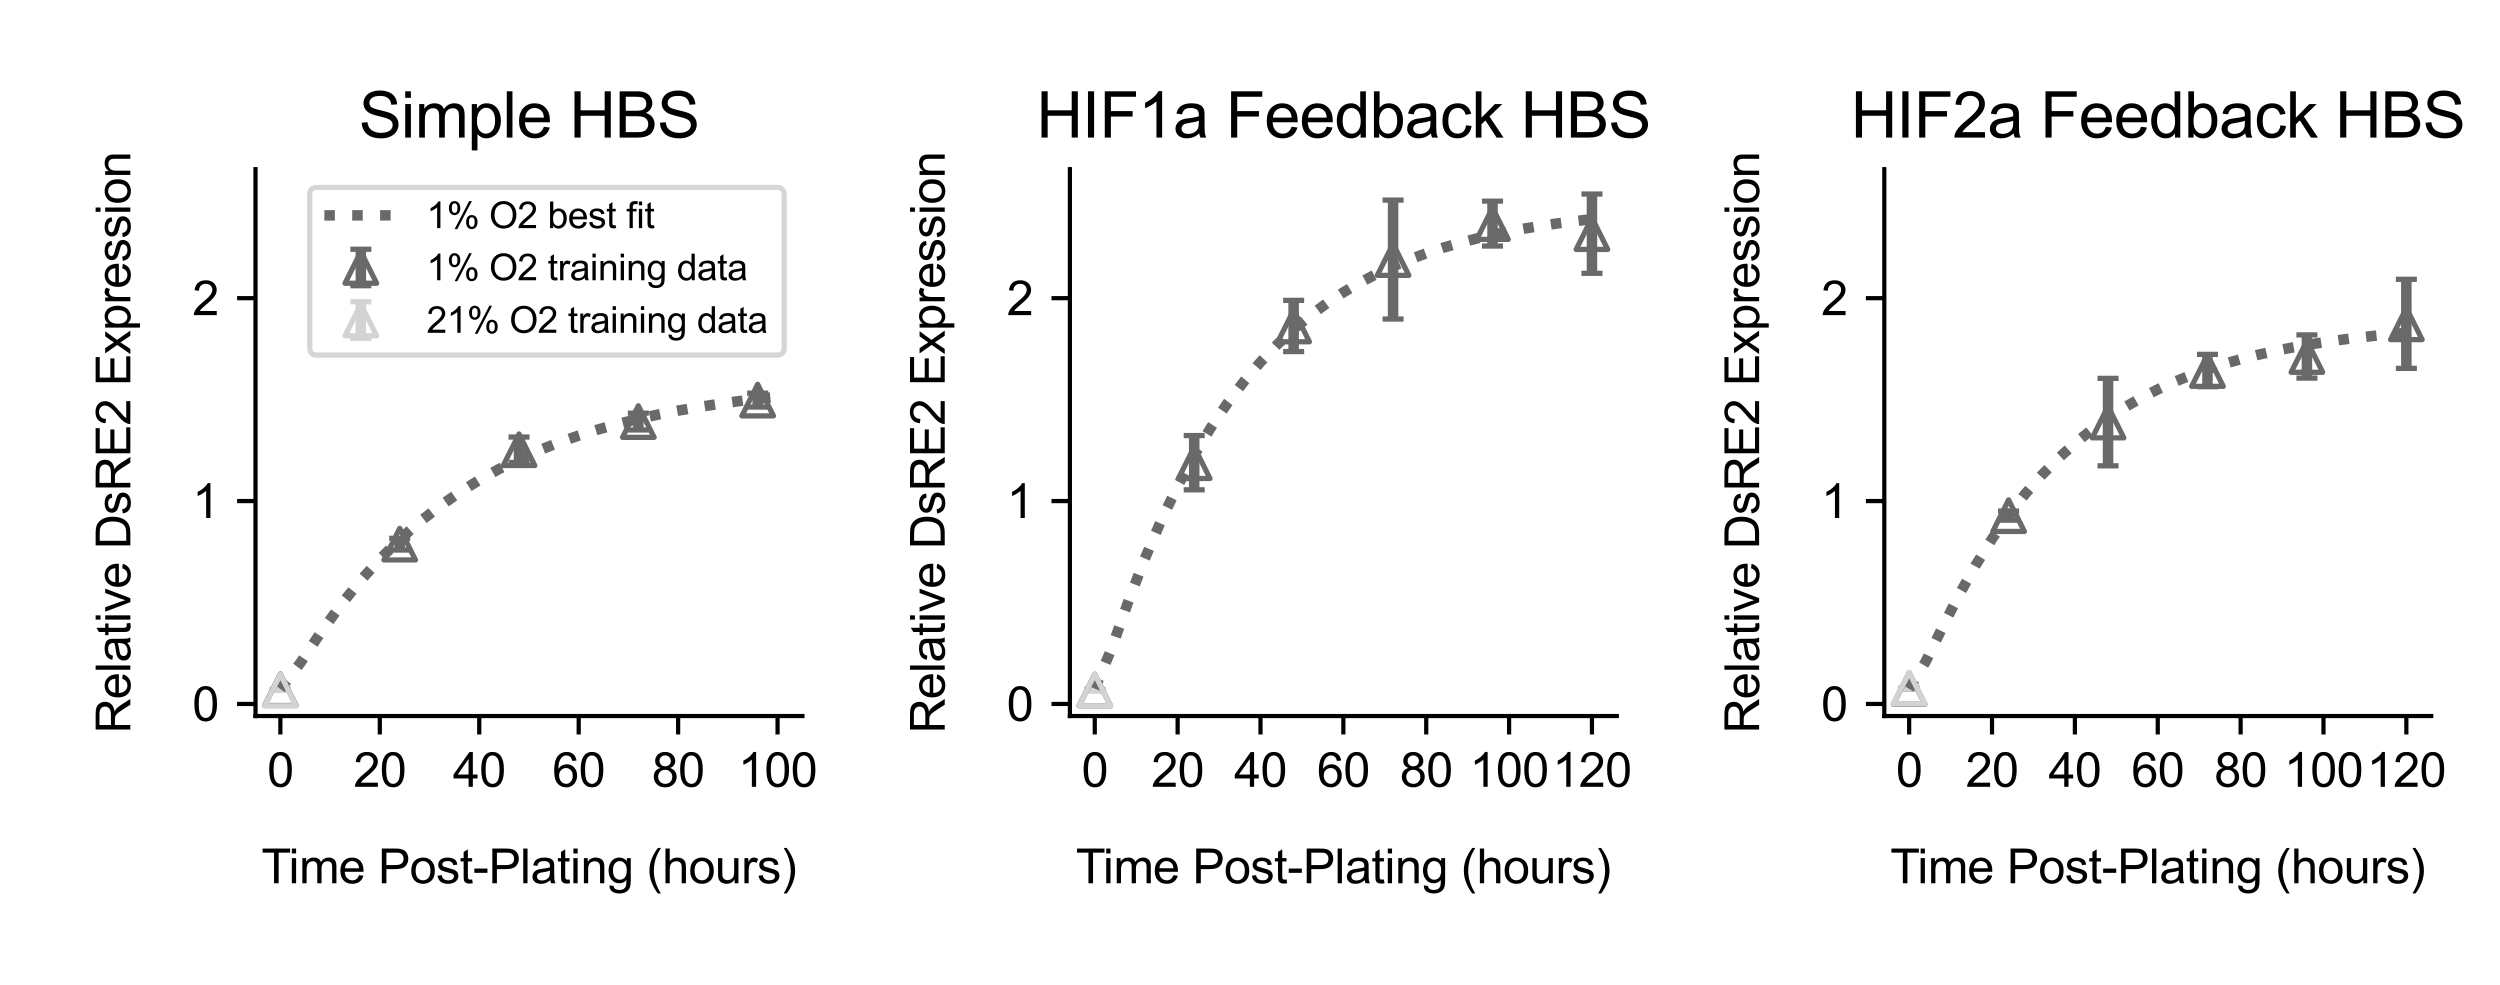 <?xml version="1.0" encoding="utf-8" standalone="no"?>
<!DOCTYPE svg PUBLIC "-//W3C//DTD SVG 1.1//EN"
  "http://www.w3.org/Graphics/SVG/1.1/DTD/svg11.dtd">
<svg xmlns:xlink="http://www.w3.org/1999/xlink" width="475.2pt" height="187.2pt" viewBox="0 0 475.2 187.2" xmlns="http://www.w3.org/2000/svg" version="1.1">
 <defs>
  <style type="text/css">*{stroke-linejoin: round; stroke-linecap: butt}</style>
 </defs>
 <g id="figure_1">
  <g id="patch_1">
   <path d="M 0 187.2 
L 475.2 187.2 
L 475.2 0 
L 0 0 
z
" style="fill: #ffffff"/>
  </g>
  <g id="axes_1">
   <g id="patch_2">
    <path d="M 48.568 136.108 
L 152.524 136.108 
L 152.524 32.151 
L 48.568 32.151 
z
" style="fill: #ffffff"/>
   </g>
   <g id="matplotlib.axis_1">
    <g id="xtick_1">
     <g id="line2d_1">
      <defs>
       <path id="m55701fa0bf" d="M 0 0 
L 0 3.5 
" style="stroke: #000000; stroke-width: 0.8"/>
      </defs>
      <g>
       <use xlink:href="#m55701fa0bf" x="53.293" y="136.108" style="stroke: #000000; stroke-width: 0.8"/>
      </g>
     </g>
     <g id="text_1">
      <!-- 0 -->
      <g transform="translate(50.79 149.55)scale(0.09 -0.09)">
       <defs>
        <path id="ArialMT-30" d="M 266 2259 
Q 266 3072 433 3567 
Q 600 4063 929 4331 
Q 1259 4600 1759 4600 
Q 2128 4600 2406 4451 
Q 2684 4303 2865 4023 
Q 3047 3744 3150 3342 
Q 3253 2941 3253 2259 
Q 3253 1453 3087 958 
Q 2922 463 2592 192 
Q 2263 -78 1759 -78 
Q 1097 -78 719 397 
Q 266 969 266 2259 
z
M 844 2259 
Q 844 1131 1108 757 
Q 1372 384 1759 384 
Q 2147 384 2411 759 
Q 2675 1134 2675 2259 
Q 2675 3391 2411 3762 
Q 2147 4134 1753 4134 
Q 1366 4134 1134 3806 
Q 844 3388 844 2259 
z
" transform="scale(0.016)"/>
       </defs>
       <use xlink:href="#ArialMT-30"/>
      </g>
     </g>
    </g>
    <g id="xtick_2">
     <g id="line2d_2">
      <g>
       <use xlink:href="#m55701fa0bf" x="72.194" y="136.108" style="stroke: #000000; stroke-width: 0.8"/>
      </g>
     </g>
     <g id="text_2">
      <!-- 20 -->
      <g transform="translate(67.189 149.55)scale(0.09 -0.09)">
       <defs>
        <path id="ArialMT-32" d="M 3222 541 
L 3222 0 
L 194 0 
Q 188 203 259 391 
Q 375 700 629 1000 
Q 884 1300 1366 1694 
Q 2113 2306 2375 2664 
Q 2638 3022 2638 3341 
Q 2638 3675 2398 3904 
Q 2159 4134 1775 4134 
Q 1369 4134 1125 3890 
Q 881 3647 878 3216 
L 300 3275 
Q 359 3922 746 4261 
Q 1134 4600 1788 4600 
Q 2447 4600 2831 4234 
Q 3216 3869 3216 3328 
Q 3216 3053 3103 2787 
Q 2991 2522 2730 2228 
Q 2469 1934 1863 1422 
Q 1356 997 1212 845 
Q 1069 694 975 541 
L 3222 541 
z
" transform="scale(0.016)"/>
       </defs>
       <use xlink:href="#ArialMT-32"/>
       <use xlink:href="#ArialMT-30" x="55.615"/>
      </g>
     </g>
    </g>
    <g id="xtick_3">
     <g id="line2d_3">
      <g>
       <use xlink:href="#m55701fa0bf" x="91.095" y="136.108" style="stroke: #000000; stroke-width: 0.8"/>
      </g>
     </g>
     <g id="text_3">
      <!-- 40 -->
      <g transform="translate(86.09 149.55)scale(0.09 -0.09)">
       <defs>
        <path id="ArialMT-34" d="M 2069 0 
L 2069 1097 
L 81 1097 
L 81 1613 
L 2172 4581 
L 2631 4581 
L 2631 1613 
L 3250 1613 
L 3250 1097 
L 2631 1097 
L 2631 0 
L 2069 0 
z
M 2069 1613 
L 2069 3678 
L 634 1613 
L 2069 1613 
z
" transform="scale(0.016)"/>
       </defs>
       <use xlink:href="#ArialMT-34"/>
       <use xlink:href="#ArialMT-30" x="55.615"/>
      </g>
     </g>
    </g>
    <g id="xtick_4">
     <g id="line2d_4">
      <g>
       <use xlink:href="#m55701fa0bf" x="109.996" y="136.108" style="stroke: #000000; stroke-width: 0.8"/>
      </g>
     </g>
     <g id="text_4">
      <!-- 60 -->
      <g transform="translate(104.991 149.55)scale(0.09 -0.09)">
       <defs>
        <path id="ArialMT-36" d="M 3184 3459 
L 2625 3416 
Q 2550 3747 2413 3897 
Q 2184 4138 1850 4138 
Q 1581 4138 1378 3988 
Q 1113 3794 959 3422 
Q 806 3050 800 2363 
Q 1003 2672 1297 2822 
Q 1591 2972 1913 2972 
Q 2475 2972 2870 2558 
Q 3266 2144 3266 1488 
Q 3266 1056 3080 686 
Q 2894 316 2569 119 
Q 2244 -78 1831 -78 
Q 1128 -78 684 439 
Q 241 956 241 2144 
Q 241 3472 731 4075 
Q 1159 4600 1884 4600 
Q 2425 4600 2770 4297 
Q 3116 3994 3184 3459 
z
M 888 1484 
Q 888 1194 1011 928 
Q 1134 663 1356 523 
Q 1578 384 1822 384 
Q 2178 384 2434 671 
Q 2691 959 2691 1453 
Q 2691 1928 2437 2201 
Q 2184 2475 1800 2475 
Q 1419 2475 1153 2201 
Q 888 1928 888 1484 
z
" transform="scale(0.016)"/>
       </defs>
       <use xlink:href="#ArialMT-36"/>
       <use xlink:href="#ArialMT-30" x="55.615"/>
      </g>
     </g>
    </g>
    <g id="xtick_5">
     <g id="line2d_5">
      <g>
       <use xlink:href="#m55701fa0bf" x="128.898" y="136.108" style="stroke: #000000; stroke-width: 0.8"/>
      </g>
     </g>
     <g id="text_5">
      <!-- 80 -->
      <g transform="translate(123.893 149.55)scale(0.09 -0.09)">
       <defs>
        <path id="ArialMT-38" d="M 1131 2484 
Q 781 2613 612 2850 
Q 444 3088 444 3419 
Q 444 3919 803 4259 
Q 1163 4600 1759 4600 
Q 2359 4600 2725 4251 
Q 3091 3903 3091 3403 
Q 3091 3084 2923 2848 
Q 2756 2613 2416 2484 
Q 2838 2347 3058 2040 
Q 3278 1734 3278 1309 
Q 3278 722 2862 322 
Q 2447 -78 1769 -78 
Q 1091 -78 675 323 
Q 259 725 259 1325 
Q 259 1772 486 2073 
Q 713 2375 1131 2484 
z
M 1019 3438 
Q 1019 3113 1228 2906 
Q 1438 2700 1772 2700 
Q 2097 2700 2305 2904 
Q 2513 3109 2513 3406 
Q 2513 3716 2298 3927 
Q 2084 4138 1766 4138 
Q 1444 4138 1231 3931 
Q 1019 3725 1019 3438 
z
M 838 1322 
Q 838 1081 952 856 
Q 1066 631 1291 507 
Q 1516 384 1775 384 
Q 2178 384 2440 643 
Q 2703 903 2703 1303 
Q 2703 1709 2433 1975 
Q 2163 2241 1756 2241 
Q 1359 2241 1098 1978 
Q 838 1716 838 1322 
z
" transform="scale(0.016)"/>
       </defs>
       <use xlink:href="#ArialMT-38"/>
       <use xlink:href="#ArialMT-30" x="55.615"/>
      </g>
     </g>
    </g>
    <g id="xtick_6">
     <g id="line2d_6">
      <g>
       <use xlink:href="#m55701fa0bf" x="147.799" y="136.108" style="stroke: #000000; stroke-width: 0.8"/>
      </g>
     </g>
     <g id="text_6">
      <!-- 100 -->
      <g transform="translate(140.291 149.55)scale(0.09 -0.09)">
       <defs>
        <path id="ArialMT-31" d="M 2384 0 
L 1822 0 
L 1822 3584 
Q 1619 3391 1289 3197 
Q 959 3003 697 2906 
L 697 3450 
Q 1169 3672 1522 3987 
Q 1875 4303 2022 4600 
L 2384 4600 
L 2384 0 
z
" transform="scale(0.016)"/>
       </defs>
       <use xlink:href="#ArialMT-31"/>
       <use xlink:href="#ArialMT-30" x="55.615"/>
       <use xlink:href="#ArialMT-30" x="111.23"/>
      </g>
     </g>
    </g>
    <g id="text_7">
     <!-- Time Post-Plating (hours) -->
     <g transform="translate(49.701 167.89)scale(0.09 -0.09)">
      <defs>
       <path id="ArialMT-54" d="M 1659 0 
L 1659 4041 
L 150 4041 
L 150 4581 
L 3781 4581 
L 3781 4041 
L 2266 4041 
L 2266 0 
L 1659 0 
z
" transform="scale(0.016)"/>
       <path id="ArialMT-69" d="M 425 3934 
L 425 4581 
L 988 4581 
L 988 3934 
L 425 3934 
z
M 425 0 
L 425 3319 
L 988 3319 
L 988 0 
L 425 0 
z
" transform="scale(0.016)"/>
       <path id="ArialMT-6d" d="M 422 0 
L 422 3319 
L 925 3319 
L 925 2853 
Q 1081 3097 1340 3245 
Q 1600 3394 1931 3394 
Q 2300 3394 2536 3241 
Q 2772 3088 2869 2813 
Q 3263 3394 3894 3394 
Q 4388 3394 4653 3120 
Q 4919 2847 4919 2278 
L 4919 0 
L 4359 0 
L 4359 2091 
Q 4359 2428 4304 2576 
Q 4250 2725 4106 2815 
Q 3963 2906 3769 2906 
Q 3419 2906 3187 2673 
Q 2956 2441 2956 1928 
L 2956 0 
L 2394 0 
L 2394 2156 
Q 2394 2531 2256 2718 
Q 2119 2906 1806 2906 
Q 1569 2906 1367 2781 
Q 1166 2656 1075 2415 
Q 984 2175 984 1722 
L 984 0 
L 422 0 
z
" transform="scale(0.016)"/>
       <path id="ArialMT-65" d="M 2694 1069 
L 3275 997 
Q 3138 488 2766 206 
Q 2394 -75 1816 -75 
Q 1088 -75 661 373 
Q 234 822 234 1631 
Q 234 2469 665 2931 
Q 1097 3394 1784 3394 
Q 2450 3394 2872 2941 
Q 3294 2488 3294 1666 
Q 3294 1616 3291 1516 
L 816 1516 
Q 847 969 1125 678 
Q 1403 388 1819 388 
Q 2128 388 2347 550 
Q 2566 713 2694 1069 
z
M 847 1978 
L 2700 1978 
Q 2663 2397 2488 2606 
Q 2219 2931 1791 2931 
Q 1403 2931 1139 2672 
Q 875 2413 847 1978 
z
" transform="scale(0.016)"/>
       <path id="ArialMT-20" transform="scale(0.016)"/>
       <path id="ArialMT-50" d="M 494 0 
L 494 4581 
L 2222 4581 
Q 2678 4581 2919 4538 
Q 3256 4481 3484 4323 
Q 3713 4166 3852 3881 
Q 3991 3597 3991 3256 
Q 3991 2672 3619 2267 
Q 3247 1863 2275 1863 
L 1100 1863 
L 1100 0 
L 494 0 
z
M 1100 2403 
L 2284 2403 
Q 2872 2403 3119 2622 
Q 3366 2841 3366 3238 
Q 3366 3525 3220 3729 
Q 3075 3934 2838 4000 
Q 2684 4041 2272 4041 
L 1100 4041 
L 1100 2403 
z
" transform="scale(0.016)"/>
       <path id="ArialMT-6f" d="M 213 1659 
Q 213 2581 725 3025 
Q 1153 3394 1769 3394 
Q 2453 3394 2887 2945 
Q 3322 2497 3322 1706 
Q 3322 1066 3130 698 
Q 2938 331 2570 128 
Q 2203 -75 1769 -75 
Q 1072 -75 642 372 
Q 213 819 213 1659 
z
M 791 1659 
Q 791 1022 1069 705 
Q 1347 388 1769 388 
Q 2188 388 2466 706 
Q 2744 1025 2744 1678 
Q 2744 2294 2464 2611 
Q 2184 2928 1769 2928 
Q 1347 2928 1069 2612 
Q 791 2297 791 1659 
z
" transform="scale(0.016)"/>
       <path id="ArialMT-73" d="M 197 991 
L 753 1078 
Q 800 744 1014 566 
Q 1228 388 1613 388 
Q 2000 388 2187 545 
Q 2375 703 2375 916 
Q 2375 1106 2209 1216 
Q 2094 1291 1634 1406 
Q 1016 1563 777 1677 
Q 538 1791 414 1992 
Q 291 2194 291 2438 
Q 291 2659 392 2848 
Q 494 3038 669 3163 
Q 800 3259 1026 3326 
Q 1253 3394 1513 3394 
Q 1903 3394 2198 3281 
Q 2494 3169 2634 2976 
Q 2775 2784 2828 2463 
L 2278 2388 
Q 2241 2644 2061 2787 
Q 1881 2931 1553 2931 
Q 1166 2931 1000 2803 
Q 834 2675 834 2503 
Q 834 2394 903 2306 
Q 972 2216 1119 2156 
Q 1203 2125 1616 2013 
Q 2213 1853 2448 1751 
Q 2684 1650 2818 1456 
Q 2953 1263 2953 975 
Q 2953 694 2789 445 
Q 2625 197 2315 61 
Q 2006 -75 1616 -75 
Q 969 -75 630 194 
Q 291 463 197 991 
z
" transform="scale(0.016)"/>
       <path id="ArialMT-74" d="M 1650 503 
L 1731 6 
Q 1494 -44 1306 -44 
Q 1000 -44 831 53 
Q 663 150 594 308 
Q 525 466 525 972 
L 525 2881 
L 113 2881 
L 113 3319 
L 525 3319 
L 525 4141 
L 1084 4478 
L 1084 3319 
L 1650 3319 
L 1650 2881 
L 1084 2881 
L 1084 941 
Q 1084 700 1114 631 
Q 1144 563 1211 522 
Q 1278 481 1403 481 
Q 1497 481 1650 503 
z
" transform="scale(0.016)"/>
       <path id="ArialMT-2d" d="M 203 1375 
L 203 1941 
L 1931 1941 
L 1931 1375 
L 203 1375 
z
" transform="scale(0.016)"/>
       <path id="ArialMT-6c" d="M 409 0 
L 409 4581 
L 972 4581 
L 972 0 
L 409 0 
z
" transform="scale(0.016)"/>
       <path id="ArialMT-61" d="M 2588 409 
Q 2275 144 1986 34 
Q 1697 -75 1366 -75 
Q 819 -75 525 192 
Q 231 459 231 875 
Q 231 1119 342 1320 
Q 453 1522 633 1644 
Q 813 1766 1038 1828 
Q 1203 1872 1538 1913 
Q 2219 1994 2541 2106 
Q 2544 2222 2544 2253 
Q 2544 2597 2384 2738 
Q 2169 2928 1744 2928 
Q 1347 2928 1158 2789 
Q 969 2650 878 2297 
L 328 2372 
Q 403 2725 575 2942 
Q 747 3159 1072 3276 
Q 1397 3394 1825 3394 
Q 2250 3394 2515 3294 
Q 2781 3194 2906 3042 
Q 3031 2891 3081 2659 
Q 3109 2516 3109 2141 
L 3109 1391 
Q 3109 606 3145 398 
Q 3181 191 3288 0 
L 2700 0 
Q 2613 175 2588 409 
z
M 2541 1666 
Q 2234 1541 1622 1453 
Q 1275 1403 1131 1340 
Q 988 1278 909 1158 
Q 831 1038 831 891 
Q 831 666 1001 516 
Q 1172 366 1500 366 
Q 1825 366 2078 508 
Q 2331 650 2450 897 
Q 2541 1088 2541 1459 
L 2541 1666 
z
" transform="scale(0.016)"/>
       <path id="ArialMT-6e" d="M 422 0 
L 422 3319 
L 928 3319 
L 928 2847 
Q 1294 3394 1984 3394 
Q 2284 3394 2536 3286 
Q 2788 3178 2913 3003 
Q 3038 2828 3088 2588 
Q 3119 2431 3119 2041 
L 3119 0 
L 2556 0 
L 2556 2019 
Q 2556 2363 2490 2533 
Q 2425 2703 2258 2804 
Q 2091 2906 1866 2906 
Q 1506 2906 1245 2678 
Q 984 2450 984 1813 
L 984 0 
L 422 0 
z
" transform="scale(0.016)"/>
       <path id="ArialMT-67" d="M 319 -275 
L 866 -356 
Q 900 -609 1056 -725 
Q 1266 -881 1628 -881 
Q 2019 -881 2231 -725 
Q 2444 -569 2519 -288 
Q 2563 -116 2559 434 
Q 2191 0 1641 0 
Q 956 0 581 494 
Q 206 988 206 1678 
Q 206 2153 378 2554 
Q 550 2956 876 3175 
Q 1203 3394 1644 3394 
Q 2231 3394 2613 2919 
L 2613 3319 
L 3131 3319 
L 3131 450 
Q 3131 -325 2973 -648 
Q 2816 -972 2473 -1159 
Q 2131 -1347 1631 -1347 
Q 1038 -1347 672 -1080 
Q 306 -813 319 -275 
z
M 784 1719 
Q 784 1066 1043 766 
Q 1303 466 1694 466 
Q 2081 466 2343 764 
Q 2606 1063 2606 1700 
Q 2606 2309 2336 2618 
Q 2066 2928 1684 2928 
Q 1309 2928 1046 2623 
Q 784 2319 784 1719 
z
" transform="scale(0.016)"/>
       <path id="ArialMT-28" d="M 1497 -1347 
Q 1031 -759 709 28 
Q 388 816 388 1659 
Q 388 2403 628 3084 
Q 909 3875 1497 4659 
L 1900 4659 
Q 1522 4009 1400 3731 
Q 1209 3300 1100 2831 
Q 966 2247 966 1656 
Q 966 153 1900 -1347 
L 1497 -1347 
z
" transform="scale(0.016)"/>
       <path id="ArialMT-68" d="M 422 0 
L 422 4581 
L 984 4581 
L 984 2938 
Q 1378 3394 1978 3394 
Q 2347 3394 2619 3248 
Q 2891 3103 3008 2847 
Q 3125 2591 3125 2103 
L 3125 0 
L 2563 0 
L 2563 2103 
Q 2563 2525 2380 2717 
Q 2197 2909 1863 2909 
Q 1613 2909 1392 2779 
Q 1172 2650 1078 2428 
Q 984 2206 984 1816 
L 984 0 
L 422 0 
z
" transform="scale(0.016)"/>
       <path id="ArialMT-75" d="M 2597 0 
L 2597 488 
Q 2209 -75 1544 -75 
Q 1250 -75 995 37 
Q 741 150 617 320 
Q 494 491 444 738 
Q 409 903 409 1263 
L 409 3319 
L 972 3319 
L 972 1478 
Q 972 1038 1006 884 
Q 1059 663 1231 536 
Q 1403 409 1656 409 
Q 1909 409 2131 539 
Q 2353 669 2445 892 
Q 2538 1116 2538 1541 
L 2538 3319 
L 3100 3319 
L 3100 0 
L 2597 0 
z
" transform="scale(0.016)"/>
       <path id="ArialMT-72" d="M 416 0 
L 416 3319 
L 922 3319 
L 922 2816 
Q 1116 3169 1280 3281 
Q 1444 3394 1641 3394 
Q 1925 3394 2219 3213 
L 2025 2691 
Q 1819 2813 1613 2813 
Q 1428 2813 1281 2702 
Q 1134 2591 1072 2394 
Q 978 2094 978 1738 
L 978 0 
L 416 0 
z
" transform="scale(0.016)"/>
       <path id="ArialMT-29" d="M 791 -1347 
L 388 -1347 
Q 1322 153 1322 1656 
Q 1322 2244 1188 2822 
Q 1081 3291 891 3722 
Q 769 4003 388 4659 
L 791 4659 
Q 1378 3875 1659 3084 
Q 1900 2403 1900 1659 
Q 1900 816 1576 28 
Q 1253 -759 791 -1347 
z
" transform="scale(0.016)"/>
      </defs>
      <use xlink:href="#ArialMT-54"/>
      <use xlink:href="#ArialMT-69" x="57.334"/>
      <use xlink:href="#ArialMT-6d" x="79.551"/>
      <use xlink:href="#ArialMT-65" x="162.852"/>
      <use xlink:href="#ArialMT-20" x="218.467"/>
      <use xlink:href="#ArialMT-50" x="246.25"/>
      <use xlink:href="#ArialMT-6f" x="312.949"/>
      <use xlink:href="#ArialMT-73" x="368.564"/>
      <use xlink:href="#ArialMT-74" x="418.564"/>
      <use xlink:href="#ArialMT-2d" x="446.348"/>
      <use xlink:href="#ArialMT-50" x="479.648"/>
      <use xlink:href="#ArialMT-6c" x="546.348"/>
      <use xlink:href="#ArialMT-61" x="568.564"/>
      <use xlink:href="#ArialMT-74" x="624.18"/>
      <use xlink:href="#ArialMT-69" x="651.963"/>
      <use xlink:href="#ArialMT-6e" x="674.18"/>
      <use xlink:href="#ArialMT-67" x="729.795"/>
      <use xlink:href="#ArialMT-20" x="785.41"/>
      <use xlink:href="#ArialMT-28" x="813.193"/>
      <use xlink:href="#ArialMT-68" x="846.494"/>
      <use xlink:href="#ArialMT-6f" x="902.109"/>
      <use xlink:href="#ArialMT-75" x="957.725"/>
      <use xlink:href="#ArialMT-72" x="1013.34"/>
      <use xlink:href="#ArialMT-73" x="1046.641"/>
      <use xlink:href="#ArialMT-29" x="1096.641"/>
     </g>
    </g>
   </g>
   <g id="matplotlib.axis_2">
    <g id="ytick_1">
     <g id="line2d_7">
      <defs>
       <path id="m91326737fe" d="M 0 0 
L -3.5 0 
" style="stroke: #000000; stroke-width: 0.8"/>
      </defs>
      <g>
       <use xlink:href="#m91326737fe" x="48.568" y="133.806" style="stroke: #000000; stroke-width: 0.8"/>
      </g>
     </g>
     <g id="text_8">
      <!-- 0 -->
      <g transform="translate(36.563 137.027)scale(0.09 -0.09)">
       <use xlink:href="#ArialMT-30"/>
      </g>
     </g>
    </g>
    <g id="ytick_2">
     <g id="line2d_8">
      <g>
       <use xlink:href="#m91326737fe" x="48.568" y="95.242" style="stroke: #000000; stroke-width: 0.8"/>
      </g>
     </g>
     <g id="text_9">
      <!-- 1 -->
      <g transform="translate(36.563 98.463)scale(0.09 -0.09)">
       <use xlink:href="#ArialMT-31"/>
      </g>
     </g>
    </g>
    <g id="ytick_3">
     <g id="line2d_9">
      <g>
       <use xlink:href="#m91326737fe" x="48.568" y="56.677" style="stroke: #000000; stroke-width: 0.8"/>
      </g>
     </g>
     <g id="text_10">
      <!-- 2 -->
      <g transform="translate(36.563 59.898)scale(0.09 -0.09)">
       <use xlink:href="#ArialMT-32"/>
      </g>
     </g>
    </g>
    <g id="text_11">
     <!-- Relative DsRE2 Expression -->
     <g transform="translate(24.774 139.4)rotate(-90)scale(0.09 -0.09)">
      <defs>
       <path id="ArialMT-52" d="M 503 0 
L 503 4581 
L 2534 4581 
Q 3147 4581 3465 4457 
Q 3784 4334 3975 4021 
Q 4166 3709 4166 3331 
Q 4166 2844 3850 2509 
Q 3534 2175 2875 2084 
Q 3116 1969 3241 1856 
Q 3506 1613 3744 1247 
L 4541 0 
L 3778 0 
L 3172 953 
Q 2906 1366 2734 1584 
Q 2563 1803 2427 1890 
Q 2291 1978 2150 2013 
Q 2047 2034 1813 2034 
L 1109 2034 
L 1109 0 
L 503 0 
z
M 1109 2559 
L 2413 2559 
Q 2828 2559 3062 2645 
Q 3297 2731 3419 2920 
Q 3541 3109 3541 3331 
Q 3541 3656 3305 3865 
Q 3069 4075 2559 4075 
L 1109 4075 
L 1109 2559 
z
" transform="scale(0.016)"/>
       <path id="ArialMT-76" d="M 1344 0 
L 81 3319 
L 675 3319 
L 1388 1331 
Q 1503 1009 1600 663 
Q 1675 925 1809 1294 
L 2547 3319 
L 3125 3319 
L 1869 0 
L 1344 0 
z
" transform="scale(0.016)"/>
       <path id="ArialMT-44" d="M 494 0 
L 494 4581 
L 2072 4581 
Q 2606 4581 2888 4516 
Q 3281 4425 3559 4188 
Q 3922 3881 4101 3404 
Q 4281 2928 4281 2316 
Q 4281 1794 4159 1391 
Q 4038 988 3847 723 
Q 3656 459 3429 307 
Q 3203 156 2883 78 
Q 2563 0 2147 0 
L 494 0 
z
M 1100 541 
L 2078 541 
Q 2531 541 2789 625 
Q 3047 709 3200 863 
Q 3416 1078 3536 1442 
Q 3656 1806 3656 2325 
Q 3656 3044 3420 3430 
Q 3184 3816 2847 3947 
Q 2603 4041 2063 4041 
L 1100 4041 
L 1100 541 
z
" transform="scale(0.016)"/>
       <path id="ArialMT-45" d="M 506 0 
L 506 4581 
L 3819 4581 
L 3819 4041 
L 1113 4041 
L 1113 2638 
L 3647 2638 
L 3647 2100 
L 1113 2100 
L 1113 541 
L 3925 541 
L 3925 0 
L 506 0 
z
" transform="scale(0.016)"/>
       <path id="ArialMT-78" d="M 47 0 
L 1259 1725 
L 138 3319 
L 841 3319 
L 1350 2541 
Q 1494 2319 1581 2169 
Q 1719 2375 1834 2534 
L 2394 3319 
L 3066 3319 
L 1919 1756 
L 3153 0 
L 2463 0 
L 1781 1031 
L 1600 1309 
L 728 0 
L 47 0 
z
" transform="scale(0.016)"/>
       <path id="ArialMT-70" d="M 422 -1272 
L 422 3319 
L 934 3319 
L 934 2888 
Q 1116 3141 1344 3267 
Q 1572 3394 1897 3394 
Q 2322 3394 2647 3175 
Q 2972 2956 3137 2557 
Q 3303 2159 3303 1684 
Q 3303 1175 3120 767 
Q 2938 359 2589 142 
Q 2241 -75 1856 -75 
Q 1575 -75 1351 44 
Q 1128 163 984 344 
L 984 -1272 
L 422 -1272 
z
M 931 1641 
Q 931 1000 1190 694 
Q 1450 388 1819 388 
Q 2194 388 2461 705 
Q 2728 1022 2728 1688 
Q 2728 2322 2467 2637 
Q 2206 2953 1844 2953 
Q 1484 2953 1207 2617 
Q 931 2281 931 1641 
z
" transform="scale(0.016)"/>
      </defs>
      <use xlink:href="#ArialMT-52"/>
      <use xlink:href="#ArialMT-65" x="72.217"/>
      <use xlink:href="#ArialMT-6c" x="127.832"/>
      <use xlink:href="#ArialMT-61" x="150.049"/>
      <use xlink:href="#ArialMT-74" x="205.664"/>
      <use xlink:href="#ArialMT-69" x="233.447"/>
      <use xlink:href="#ArialMT-76" x="255.664"/>
      <use xlink:href="#ArialMT-65" x="305.664"/>
      <use xlink:href="#ArialMT-20" x="361.279"/>
      <use xlink:href="#ArialMT-44" x="389.062"/>
      <use xlink:href="#ArialMT-73" x="461.279"/>
      <use xlink:href="#ArialMT-52" x="511.279"/>
      <use xlink:href="#ArialMT-45" x="583.496"/>
      <use xlink:href="#ArialMT-32" x="650.195"/>
      <use xlink:href="#ArialMT-20" x="705.811"/>
      <use xlink:href="#ArialMT-45" x="733.594"/>
      <use xlink:href="#ArialMT-78" x="800.293"/>
      <use xlink:href="#ArialMT-70" x="850.293"/>
      <use xlink:href="#ArialMT-72" x="905.908"/>
      <use xlink:href="#ArialMT-65" x="939.209"/>
      <use xlink:href="#ArialMT-73" x="994.824"/>
      <use xlink:href="#ArialMT-73" x="1044.824"/>
      <use xlink:href="#ArialMT-69" x="1094.824"/>
      <use xlink:href="#ArialMT-6f" x="1117.041"/>
      <use xlink:href="#ArialMT-6e" x="1172.656"/>
     </g>
    </g>
   </g>
   <g id="LineCollection_1">
    <path d="M 53.293 131.168 
L 53.293 131.045 
" clip-path="url(#p884318c7a8)" style="fill: none; stroke: #696969; stroke-width: 2"/>
    <path d="M 75.974 104.547 
L 75.974 102.318 
" clip-path="url(#p884318c7a8)" style="fill: none; stroke: #696969; stroke-width: 2"/>
    <path d="M 98.656 87.903 
L 98.656 83.073 
" clip-path="url(#p884318c7a8)" style="fill: none; stroke: #696969; stroke-width: 2"/>
    <path d="M 121.337 81.725 
L 121.337 78.535 
" clip-path="url(#p884318c7a8)" style="fill: none; stroke: #696969; stroke-width: 2"/>
    <path d="M 144.018 77.366 
L 144.018 74.736 
" clip-path="url(#p884318c7a8)" style="fill: none; stroke: #696969; stroke-width: 2"/>
   </g>
   <g id="line2d_10">
    <defs>
     <path id="m1bbb3d2fd0" d="M 2 0 
L -2 -0 
" style="stroke: #696969"/>
    </defs>
    <g clip-path="url(#p884318c7a8)">
     <use xlink:href="#m1bbb3d2fd0" x="53.293" y="131.168" style="fill: #696969; stroke: #696969"/>
     <use xlink:href="#m1bbb3d2fd0" x="75.974" y="104.547" style="fill: #696969; stroke: #696969"/>
     <use xlink:href="#m1bbb3d2fd0" x="98.656" y="87.903" style="fill: #696969; stroke: #696969"/>
     <use xlink:href="#m1bbb3d2fd0" x="121.337" y="81.725" style="fill: #696969; stroke: #696969"/>
     <use xlink:href="#m1bbb3d2fd0" x="144.018" y="77.366" style="fill: #696969; stroke: #696969"/>
    </g>
   </g>
   <g id="line2d_11">
    <g clip-path="url(#p884318c7a8)">
     <use xlink:href="#m1bbb3d2fd0" x="53.293" y="131.045" style="fill: #696969; stroke: #696969"/>
     <use xlink:href="#m1bbb3d2fd0" x="75.974" y="102.318" style="fill: #696969; stroke: #696969"/>
     <use xlink:href="#m1bbb3d2fd0" x="98.656" y="83.073" style="fill: #696969; stroke: #696969"/>
     <use xlink:href="#m1bbb3d2fd0" x="121.337" y="78.535" style="fill: #696969; stroke: #696969"/>
     <use xlink:href="#m1bbb3d2fd0" x="144.018" y="74.736" style="fill: #696969; stroke: #696969"/>
    </g>
   </g>
   <g id="LineCollection_2">
    <path d="M 53.293 131.241 
L 53.293 131.096 
" clip-path="url(#p884318c7a8)" style="fill: none; stroke: #d3d3d3; stroke-width: 2"/>
   </g>
   <g id="line2d_12">
    <defs>
     <path id="m0e965554e1" d="M 2 0 
L -2 -0 
" style="stroke: #d3d3d3"/>
    </defs>
    <g clip-path="url(#p884318c7a8)">
     <use xlink:href="#m0e965554e1" x="53.293" y="131.241" style="fill: #d3d3d3; stroke: #d3d3d3"/>
    </g>
   </g>
   <g id="line2d_13">
    <g clip-path="url(#p884318c7a8)">
     <use xlink:href="#m0e965554e1" x="53.293" y="131.096" style="fill: #d3d3d3; stroke: #d3d3d3"/>
    </g>
   </g>
   <g id="line2d_14">
    <path d="M 53.293 130.955 
L 57.073 126.034 
L 60.853 120.404 
L 64.634 115.182 
L 68.414 110.481 
L 72.194 106.284 
L 75.974 102.543 
L 79.754 99.212 
L 83.535 96.245 
L 87.315 93.602 
L 91.095 91.246 
L 94.875 89.144 
L 98.656 87.27 
L 102.436 85.601 
L 106.216 84.114 
L 109.996 82.79 
L 113.777 81.611 
L 117.557 80.561 
L 121.337 79.626 
L 125.117 78.793 
L 128.898 78.052 
L 132.678 77.392 
L 136.458 76.804 
L 140.238 76.28 
L 144.018 75.814 
L 147.799 75.399 
" clip-path="url(#p884318c7a8)" style="fill: none; stroke-dasharray: 2,3.3; stroke-dashoffset: 0; stroke: #696969; stroke-width: 2"/>
   </g>
   <g id="line2d_15">
    <path d="M 53.293 130.955 
" clip-path="url(#p884318c7a8)" style="fill: none; stroke-dasharray: 2,3.3; stroke-dashoffset: 0; stroke: #d3d3d3; stroke-width: 2"/>
   </g>
   <g id="line2d_16">
    <defs>
     <path id="mc9bebfef8f" d="M 0 -3 
L -3 3 
L 3 3 
z
" style="stroke: #696969; stroke-linejoin: miter"/>
    </defs>
    <g clip-path="url(#p884318c7a8)">
     <use xlink:href="#mc9bebfef8f" x="53.293" y="131.107" style="fill-opacity: 0; stroke: #696969; stroke-linejoin: miter"/>
     <use xlink:href="#mc9bebfef8f" x="75.974" y="103.433" style="fill-opacity: 0; stroke: #696969; stroke-linejoin: miter"/>
     <use xlink:href="#mc9bebfef8f" x="98.656" y="85.488" style="fill-opacity: 0; stroke: #696969; stroke-linejoin: miter"/>
     <use xlink:href="#mc9bebfef8f" x="121.337" y="80.13" style="fill-opacity: 0; stroke: #696969; stroke-linejoin: miter"/>
     <use xlink:href="#mc9bebfef8f" x="144.018" y="76.051" style="fill-opacity: 0; stroke: #696969; stroke-linejoin: miter"/>
    </g>
   </g>
   <g id="line2d_17">
    <defs>
     <path id="m3c1e4e506a" d="M 0 -3 
L -3 3 
L 3 3 
z
" style="stroke: #d3d3d3; stroke-linejoin: miter"/>
    </defs>
    <g clip-path="url(#p884318c7a8)">
     <use xlink:href="#m3c1e4e506a" x="53.293" y="131.169" style="fill-opacity: 0; stroke: #d3d3d3; stroke-linejoin: miter"/>
    </g>
   </g>
   <g id="patch_3">
    <path d="M 48.568 136.108 
L 48.568 32.151 
" style="fill: none; stroke: #000000; stroke-width: 0.8; stroke-linejoin: miter; stroke-linecap: square"/>
   </g>
   <g id="patch_4">
    <path d="M 48.568 136.108 
L 152.524 136.108 
" style="fill: none; stroke: #000000; stroke-width: 0.8; stroke-linejoin: miter; stroke-linecap: square"/>
   </g>
   <g id="text_12">
    <!-- Simple HBS -->
    <g transform="translate(68.202 26.151)scale(0.12 -0.12)">
     <defs>
      <path id="ArialMT-53" d="M 288 1472 
L 859 1522 
Q 900 1178 1048 958 
Q 1197 738 1509 602 
Q 1822 466 2213 466 
Q 2559 466 2825 569 
Q 3091 672 3220 851 
Q 3350 1031 3350 1244 
Q 3350 1459 3225 1620 
Q 3100 1781 2813 1891 
Q 2628 1963 1997 2114 
Q 1366 2266 1113 2400 
Q 784 2572 623 2826 
Q 463 3081 463 3397 
Q 463 3744 659 4045 
Q 856 4347 1234 4503 
Q 1613 4659 2075 4659 
Q 2584 4659 2973 4495 
Q 3363 4331 3572 4012 
Q 3781 3694 3797 3291 
L 3216 3247 
Q 3169 3681 2898 3903 
Q 2628 4125 2100 4125 
Q 1550 4125 1298 3923 
Q 1047 3722 1047 3438 
Q 1047 3191 1225 3031 
Q 1400 2872 2139 2705 
Q 2878 2538 3153 2413 
Q 3553 2228 3743 1945 
Q 3934 1663 3934 1294 
Q 3934 928 3725 604 
Q 3516 281 3123 101 
Q 2731 -78 2241 -78 
Q 1619 -78 1198 103 
Q 778 284 539 648 
Q 300 1013 288 1472 
z
" transform="scale(0.016)"/>
      <path id="ArialMT-48" d="M 513 0 
L 513 4581 
L 1119 4581 
L 1119 2700 
L 3500 2700 
L 3500 4581 
L 4106 4581 
L 4106 0 
L 3500 0 
L 3500 2159 
L 1119 2159 
L 1119 0 
L 513 0 
z
" transform="scale(0.016)"/>
      <path id="ArialMT-42" d="M 469 0 
L 469 4581 
L 2188 4581 
Q 2713 4581 3030 4442 
Q 3347 4303 3526 4014 
Q 3706 3725 3706 3409 
Q 3706 3116 3547 2856 
Q 3388 2597 3066 2438 
Q 3481 2316 3704 2022 
Q 3928 1728 3928 1328 
Q 3928 1006 3792 729 
Q 3656 453 3456 303 
Q 3256 153 2954 76 
Q 2653 0 2216 0 
L 469 0 
z
M 1075 2656 
L 2066 2656 
Q 2469 2656 2644 2709 
Q 2875 2778 2992 2937 
Q 3109 3097 3109 3338 
Q 3109 3566 3000 3739 
Q 2891 3913 2687 3977 
Q 2484 4041 1991 4041 
L 1075 4041 
L 1075 2656 
z
M 1075 541 
L 2216 541 
Q 2509 541 2628 563 
Q 2838 600 2978 687 
Q 3119 775 3209 942 
Q 3300 1109 3300 1328 
Q 3300 1584 3169 1773 
Q 3038 1963 2805 2039 
Q 2572 2116 2134 2116 
L 1075 2116 
L 1075 541 
z
" transform="scale(0.016)"/>
     </defs>
     <use xlink:href="#ArialMT-53"/>
     <use xlink:href="#ArialMT-69" x="66.699"/>
     <use xlink:href="#ArialMT-6d" x="88.916"/>
     <use xlink:href="#ArialMT-70" x="172.217"/>
     <use xlink:href="#ArialMT-6c" x="227.832"/>
     <use xlink:href="#ArialMT-65" x="250.049"/>
     <use xlink:href="#ArialMT-20" x="305.664"/>
     <use xlink:href="#ArialMT-48" x="333.447"/>
     <use xlink:href="#ArialMT-42" x="405.664"/>
     <use xlink:href="#ArialMT-53" x="472.363"/>
    </g>
   </g>
   <g id="legend_1">
    <g id="patch_5">
     <path d="M 60.261 67.494 
L 147.666 67.494 
Q 149.054 67.494 149.054 66.106 
L 149.054 37.009 
Q 149.054 35.621 147.666 35.621 
L 60.261 35.621 
Q 58.873 35.621 58.873 37.009 
L 58.873 66.106 
Q 58.873 67.494 60.261 67.494 
z
" style="fill: #ffffff; opacity: 0.8; stroke: #cccccc; stroke-linejoin: miter"/>
    </g>
    <g id="line2d_18">
     <path d="M 61.649 40.936 
L 68.589 40.936 
L 75.529 40.936 
" style="fill: none; stroke-dasharray: 2,3.3; stroke-dashoffset: 0; stroke: #696969; stroke-width: 2"/>
    </g>
    <g id="text_13">
     <!-- 1% O2 best fit -->
     <g transform="translate(81.081 43.365)scale(0.069 -0.069)">
      <defs>
       <path id="ArialMT-25" d="M 372 3481 
Q 372 3972 619 4315 
Q 866 4659 1334 4659 
Q 1766 4659 2048 4351 
Q 2331 4044 2331 3447 
Q 2331 2866 2045 2552 
Q 1759 2238 1341 2238 
Q 925 2238 648 2547 
Q 372 2856 372 3481 
z
M 1350 4272 
Q 1141 4272 1002 4090 
Q 863 3909 863 3425 
Q 863 2984 1003 2804 
Q 1144 2625 1350 2625 
Q 1563 2625 1702 2806 
Q 1841 2988 1841 3469 
Q 1841 3913 1700 4092 
Q 1559 4272 1350 4272 
z
M 1353 -169 
L 3859 4659 
L 4316 4659 
L 1819 -169 
L 1353 -169 
z
M 3334 1075 
Q 3334 1569 3581 1911 
Q 3828 2253 4300 2253 
Q 4731 2253 5014 1945 
Q 5297 1638 5297 1041 
Q 5297 459 5011 145 
Q 4725 -169 4303 -169 
Q 3888 -169 3611 142 
Q 3334 453 3334 1075 
z
M 4316 1866 
Q 4103 1866 3964 1684 
Q 3825 1503 3825 1019 
Q 3825 581 3965 400 
Q 4106 219 4313 219 
Q 4528 219 4667 400 
Q 4806 581 4806 1063 
Q 4806 1506 4665 1686 
Q 4525 1866 4316 1866 
z
" transform="scale(0.016)"/>
       <path id="ArialMT-4f" d="M 309 2231 
Q 309 3372 921 4017 
Q 1534 4663 2503 4663 
Q 3138 4663 3647 4359 
Q 4156 4056 4423 3514 
Q 4691 2972 4691 2284 
Q 4691 1588 4409 1038 
Q 4128 488 3612 205 
Q 3097 -78 2500 -78 
Q 1853 -78 1343 234 
Q 834 547 571 1087 
Q 309 1628 309 2231 
z
M 934 2222 
Q 934 1394 1379 917 
Q 1825 441 2497 441 
Q 3181 441 3623 922 
Q 4066 1403 4066 2288 
Q 4066 2847 3877 3264 
Q 3688 3681 3323 3911 
Q 2959 4141 2506 4141 
Q 1863 4141 1398 3698 
Q 934 3256 934 2222 
z
" transform="scale(0.016)"/>
       <path id="ArialMT-62" d="M 941 0 
L 419 0 
L 419 4581 
L 981 4581 
L 981 2947 
Q 1338 3394 1891 3394 
Q 2197 3394 2470 3270 
Q 2744 3147 2920 2923 
Q 3097 2700 3197 2384 
Q 3297 2069 3297 1709 
Q 3297 856 2875 390 
Q 2453 -75 1863 -75 
Q 1275 -75 941 416 
L 941 0 
z
M 934 1684 
Q 934 1088 1097 822 
Q 1363 388 1816 388 
Q 2184 388 2453 708 
Q 2722 1028 2722 1663 
Q 2722 2313 2464 2622 
Q 2206 2931 1841 2931 
Q 1472 2931 1203 2611 
Q 934 2291 934 1684 
z
" transform="scale(0.016)"/>
       <path id="ArialMT-66" d="M 556 0 
L 556 2881 
L 59 2881 
L 59 3319 
L 556 3319 
L 556 3672 
Q 556 4006 616 4169 
Q 697 4388 901 4523 
Q 1106 4659 1475 4659 
Q 1713 4659 2000 4603 
L 1916 4113 
Q 1741 4144 1584 4144 
Q 1328 4144 1222 4034 
Q 1116 3925 1116 3625 
L 1116 3319 
L 1763 3319 
L 1763 2881 
L 1116 2881 
L 1116 0 
L 556 0 
z
" transform="scale(0.016)"/>
      </defs>
      <use xlink:href="#ArialMT-31"/>
      <use xlink:href="#ArialMT-25" x="55.615"/>
      <use xlink:href="#ArialMT-20" x="144.531"/>
      <use xlink:href="#ArialMT-4f" x="172.314"/>
      <use xlink:href="#ArialMT-32" x="250.098"/>
      <use xlink:href="#ArialMT-20" x="305.713"/>
      <use xlink:href="#ArialMT-62" x="333.496"/>
      <use xlink:href="#ArialMT-65" x="389.111"/>
      <use xlink:href="#ArialMT-73" x="444.727"/>
      <use xlink:href="#ArialMT-74" x="494.727"/>
      <use xlink:href="#ArialMT-20" x="522.51"/>
      <use xlink:href="#ArialMT-66" x="550.293"/>
      <use xlink:href="#ArialMT-69" x="578.076"/>
      <use xlink:href="#ArialMT-74" x="600.293"/>
     </g>
    </g>
    <g id="LineCollection_3">
     <path d="M 68.589 54.311 
L 68.589 47.371 
" style="fill: none; stroke: #696969; stroke-width: 2"/>
    </g>
    <g id="line2d_19">
     <g>
      <use xlink:href="#m1bbb3d2fd0" x="68.589" y="54.311" style="fill: #696969; stroke: #696969"/>
     </g>
    </g>
    <g id="line2d_20">
     <g>
      <use xlink:href="#m1bbb3d2fd0" x="68.589" y="47.371" style="fill: #696969; stroke: #696969"/>
     </g>
    </g>
    <g id="line2d_21"/>
    <g id="line2d_22">
     <g>
      <use xlink:href="#mc9bebfef8f" x="68.589" y="50.841" style="fill-opacity: 0; stroke: #696969; stroke-linejoin: miter"/>
     </g>
    </g>
    <g id="text_14">
     <!-- 1% O2 training data -->
     <g transform="translate(81.081 53.27)scale(0.069 -0.069)">
      <defs>
       <path id="ArialMT-64" d="M 2575 0 
L 2575 419 
Q 2259 -75 1647 -75 
Q 1250 -75 917 144 
Q 584 363 401 755 
Q 219 1147 219 1656 
Q 219 2153 384 2558 
Q 550 2963 881 3178 
Q 1213 3394 1622 3394 
Q 1922 3394 2156 3267 
Q 2391 3141 2538 2938 
L 2538 4581 
L 3097 4581 
L 3097 0 
L 2575 0 
z
M 797 1656 
Q 797 1019 1065 703 
Q 1334 388 1700 388 
Q 2069 388 2326 689 
Q 2584 991 2584 1609 
Q 2584 2291 2321 2609 
Q 2059 2928 1675 2928 
Q 1300 2928 1048 2622 
Q 797 2316 797 1656 
z
" transform="scale(0.016)"/>
      </defs>
      <use xlink:href="#ArialMT-31"/>
      <use xlink:href="#ArialMT-25" x="55.615"/>
      <use xlink:href="#ArialMT-20" x="144.531"/>
      <use xlink:href="#ArialMT-4f" x="172.314"/>
      <use xlink:href="#ArialMT-32" x="250.098"/>
      <use xlink:href="#ArialMT-20" x="305.713"/>
      <use xlink:href="#ArialMT-74" x="333.496"/>
      <use xlink:href="#ArialMT-72" x="361.279"/>
      <use xlink:href="#ArialMT-61" x="394.58"/>
      <use xlink:href="#ArialMT-69" x="450.195"/>
      <use xlink:href="#ArialMT-6e" x="472.412"/>
      <use xlink:href="#ArialMT-69" x="528.027"/>
      <use xlink:href="#ArialMT-6e" x="550.244"/>
      <use xlink:href="#ArialMT-67" x="605.859"/>
      <use xlink:href="#ArialMT-20" x="661.475"/>
      <use xlink:href="#ArialMT-64" x="689.258"/>
      <use xlink:href="#ArialMT-61" x="744.873"/>
      <use xlink:href="#ArialMT-74" x="800.488"/>
      <use xlink:href="#ArialMT-61" x="828.271"/>
     </g>
    </g>
    <g id="LineCollection_4">
     <path d="M 68.589 64.299 
L 68.589 57.359 
" style="fill: none; stroke: #d3d3d3; stroke-width: 2"/>
    </g>
    <g id="line2d_23">
     <g>
      <use xlink:href="#m0e965554e1" x="68.589" y="64.299" style="fill: #d3d3d3; stroke: #d3d3d3"/>
     </g>
    </g>
    <g id="line2d_24">
     <g>
      <use xlink:href="#m0e965554e1" x="68.589" y="57.359" style="fill: #d3d3d3; stroke: #d3d3d3"/>
     </g>
    </g>
    <g id="line2d_25"/>
    <g id="line2d_26">
     <g>
      <use xlink:href="#m3c1e4e506a" x="68.589" y="60.829" style="fill-opacity: 0; stroke: #d3d3d3; stroke-linejoin: miter"/>
     </g>
    </g>
    <g id="text_15">
     <!-- 21% O2 training data -->
     <g transform="translate(81.081 63.258)scale(0.069 -0.069)">
      <use xlink:href="#ArialMT-32"/>
      <use xlink:href="#ArialMT-31" x="55.615"/>
      <use xlink:href="#ArialMT-25" x="111.23"/>
      <use xlink:href="#ArialMT-20" x="200.146"/>
      <use xlink:href="#ArialMT-4f" x="227.93"/>
      <use xlink:href="#ArialMT-32" x="305.713"/>
      <use xlink:href="#ArialMT-20" x="361.328"/>
      <use xlink:href="#ArialMT-74" x="389.111"/>
      <use xlink:href="#ArialMT-72" x="416.895"/>
      <use xlink:href="#ArialMT-61" x="450.195"/>
      <use xlink:href="#ArialMT-69" x="505.811"/>
      <use xlink:href="#ArialMT-6e" x="528.027"/>
      <use xlink:href="#ArialMT-69" x="583.643"/>
      <use xlink:href="#ArialMT-6e" x="605.859"/>
      <use xlink:href="#ArialMT-67" x="661.475"/>
      <use xlink:href="#ArialMT-20" x="717.09"/>
      <use xlink:href="#ArialMT-64" x="744.873"/>
      <use xlink:href="#ArialMT-61" x="800.488"/>
      <use xlink:href="#ArialMT-74" x="856.104"/>
      <use xlink:href="#ArialMT-61" x="883.887"/>
     </g>
    </g>
   </g>
  </g>
  <g id="axes_2">
   <g id="patch_6">
    <path d="M 203.368 136.108 
L 307.324 136.108 
L 307.324 32.151 
L 203.368 32.151 
z
" style="fill: #ffffff"/>
   </g>
   <g id="matplotlib.axis_3">
    <g id="xtick_7">
     <g id="line2d_27">
      <g>
       <use xlink:href="#m55701fa0bf" x="208.093" y="136.108" style="stroke: #000000; stroke-width: 0.8"/>
      </g>
     </g>
     <g id="text_16">
      <!-- 0 -->
      <g transform="translate(205.59 149.55)scale(0.09 -0.09)">
       <use xlink:href="#ArialMT-30"/>
      </g>
     </g>
    </g>
    <g id="xtick_8">
     <g id="line2d_28">
      <g>
       <use xlink:href="#m55701fa0bf" x="223.844" y="136.108" style="stroke: #000000; stroke-width: 0.8"/>
      </g>
     </g>
     <g id="text_17">
      <!-- 20 -->
      <g transform="translate(218.839 149.55)scale(0.09 -0.09)">
       <use xlink:href="#ArialMT-32"/>
       <use xlink:href="#ArialMT-30" x="55.615"/>
      </g>
     </g>
    </g>
    <g id="xtick_9">
     <g id="line2d_29">
      <g>
       <use xlink:href="#m55701fa0bf" x="239.595" y="136.108" style="stroke: #000000; stroke-width: 0.8"/>
      </g>
     </g>
     <g id="text_18">
      <!-- 40 -->
      <g transform="translate(234.59 149.55)scale(0.09 -0.09)">
       <use xlink:href="#ArialMT-34"/>
       <use xlink:href="#ArialMT-30" x="55.615"/>
      </g>
     </g>
    </g>
    <g id="xtick_10">
     <g id="line2d_30">
      <g>
       <use xlink:href="#m55701fa0bf" x="255.346" y="136.108" style="stroke: #000000; stroke-width: 0.8"/>
      </g>
     </g>
     <g id="text_19">
      <!-- 60 -->
      <g transform="translate(250.341 149.55)scale(0.09 -0.09)">
       <use xlink:href="#ArialMT-36"/>
       <use xlink:href="#ArialMT-30" x="55.615"/>
      </g>
     </g>
    </g>
    <g id="xtick_11">
     <g id="line2d_31">
      <g>
       <use xlink:href="#m55701fa0bf" x="271.097" y="136.108" style="stroke: #000000; stroke-width: 0.8"/>
      </g>
     </g>
     <g id="text_20">
      <!-- 80 -->
      <g transform="translate(266.092 149.55)scale(0.09 -0.09)">
       <use xlink:href="#ArialMT-38"/>
       <use xlink:href="#ArialMT-30" x="55.615"/>
      </g>
     </g>
    </g>
    <g id="xtick_12">
     <g id="line2d_32">
      <g>
       <use xlink:href="#m55701fa0bf" x="286.848" y="136.108" style="stroke: #000000; stroke-width: 0.8"/>
      </g>
     </g>
     <g id="text_21">
      <!-- 100 -->
      <g transform="translate(279.34 149.55)scale(0.09 -0.09)">
       <use xlink:href="#ArialMT-31"/>
       <use xlink:href="#ArialMT-30" x="55.615"/>
       <use xlink:href="#ArialMT-30" x="111.23"/>
      </g>
     </g>
    </g>
    <g id="xtick_13">
     <g id="line2d_33">
      <g>
       <use xlink:href="#m55701fa0bf" x="302.599" y="136.108" style="stroke: #000000; stroke-width: 0.8"/>
      </g>
     </g>
     <g id="text_22">
      <!-- 120 -->
      <g transform="translate(295.091 149.55)scale(0.09 -0.09)">
       <use xlink:href="#ArialMT-31"/>
       <use xlink:href="#ArialMT-32" x="55.615"/>
       <use xlink:href="#ArialMT-30" x="111.23"/>
      </g>
     </g>
    </g>
    <g id="text_23">
     <!-- Time Post-Plating (hours) -->
     <g transform="translate(204.501 167.89)scale(0.09 -0.09)">
      <use xlink:href="#ArialMT-54"/>
      <use xlink:href="#ArialMT-69" x="57.334"/>
      <use xlink:href="#ArialMT-6d" x="79.551"/>
      <use xlink:href="#ArialMT-65" x="162.852"/>
      <use xlink:href="#ArialMT-20" x="218.467"/>
      <use xlink:href="#ArialMT-50" x="246.25"/>
      <use xlink:href="#ArialMT-6f" x="312.949"/>
      <use xlink:href="#ArialMT-73" x="368.564"/>
      <use xlink:href="#ArialMT-74" x="418.564"/>
      <use xlink:href="#ArialMT-2d" x="446.348"/>
      <use xlink:href="#ArialMT-50" x="479.648"/>
      <use xlink:href="#ArialMT-6c" x="546.348"/>
      <use xlink:href="#ArialMT-61" x="568.564"/>
      <use xlink:href="#ArialMT-74" x="624.18"/>
      <use xlink:href="#ArialMT-69" x="651.963"/>
      <use xlink:href="#ArialMT-6e" x="674.18"/>
      <use xlink:href="#ArialMT-67" x="729.795"/>
      <use xlink:href="#ArialMT-20" x="785.41"/>
      <use xlink:href="#ArialMT-28" x="813.193"/>
      <use xlink:href="#ArialMT-68" x="846.494"/>
      <use xlink:href="#ArialMT-6f" x="902.109"/>
      <use xlink:href="#ArialMT-75" x="957.725"/>
      <use xlink:href="#ArialMT-72" x="1013.34"/>
      <use xlink:href="#ArialMT-73" x="1046.641"/>
      <use xlink:href="#ArialMT-29" x="1096.641"/>
     </g>
    </g>
   </g>
   <g id="matplotlib.axis_4">
    <g id="ytick_4">
     <g id="line2d_34">
      <g>
       <use xlink:href="#m91326737fe" x="203.368" y="133.806" style="stroke: #000000; stroke-width: 0.8"/>
      </g>
     </g>
     <g id="text_24">
      <!-- 0 -->
      <g transform="translate(191.363 137.027)scale(0.09 -0.09)">
       <use xlink:href="#ArialMT-30"/>
      </g>
     </g>
    </g>
    <g id="ytick_5">
     <g id="line2d_35">
      <g>
       <use xlink:href="#m91326737fe" x="203.368" y="95.242" style="stroke: #000000; stroke-width: 0.8"/>
      </g>
     </g>
     <g id="text_25">
      <!-- 1 -->
      <g transform="translate(191.363 98.463)scale(0.09 -0.09)">
       <use xlink:href="#ArialMT-31"/>
      </g>
     </g>
    </g>
    <g id="ytick_6">
     <g id="line2d_36">
      <g>
       <use xlink:href="#m91326737fe" x="203.368" y="56.677" style="stroke: #000000; stroke-width: 0.8"/>
      </g>
     </g>
     <g id="text_26">
      <!-- 2 -->
      <g transform="translate(191.363 59.898)scale(0.09 -0.09)">
       <use xlink:href="#ArialMT-32"/>
      </g>
     </g>
    </g>
    <g id="text_27">
     <!-- Relative DsRE2 Expression -->
     <g transform="translate(179.574 139.4)rotate(-90)scale(0.09 -0.09)">
      <use xlink:href="#ArialMT-52"/>
      <use xlink:href="#ArialMT-65" x="72.217"/>
      <use xlink:href="#ArialMT-6c" x="127.832"/>
      <use xlink:href="#ArialMT-61" x="150.049"/>
      <use xlink:href="#ArialMT-74" x="205.664"/>
      <use xlink:href="#ArialMT-69" x="233.447"/>
      <use xlink:href="#ArialMT-76" x="255.664"/>
      <use xlink:href="#ArialMT-65" x="305.664"/>
      <use xlink:href="#ArialMT-20" x="361.279"/>
      <use xlink:href="#ArialMT-44" x="389.062"/>
      <use xlink:href="#ArialMT-73" x="461.279"/>
      <use xlink:href="#ArialMT-52" x="511.279"/>
      <use xlink:href="#ArialMT-45" x="583.496"/>
      <use xlink:href="#ArialMT-32" x="650.195"/>
      <use xlink:href="#ArialMT-20" x="705.811"/>
      <use xlink:href="#ArialMT-45" x="733.594"/>
      <use xlink:href="#ArialMT-78" x="800.293"/>
      <use xlink:href="#ArialMT-70" x="850.293"/>
      <use xlink:href="#ArialMT-72" x="905.908"/>
      <use xlink:href="#ArialMT-65" x="939.209"/>
      <use xlink:href="#ArialMT-73" x="994.824"/>
      <use xlink:href="#ArialMT-73" x="1044.824"/>
      <use xlink:href="#ArialMT-69" x="1094.824"/>
      <use xlink:href="#ArialMT-6f" x="1117.041"/>
      <use xlink:href="#ArialMT-6e" x="1172.656"/>
     </g>
    </g>
   </g>
   <g id="LineCollection_5">
    <path d="M 208.093 131.229 
L 208.093 131.081 
" clip-path="url(#p2b9d04a65d)" style="fill: none; stroke: #696969; stroke-width: 2"/>
    <path d="M 226.994 93.111 
L 226.994 82.791 
" clip-path="url(#p2b9d04a65d)" style="fill: none; stroke: #696969; stroke-width: 2"/>
    <path d="M 245.895 66.828 
L 245.895 57.092 
" clip-path="url(#p2b9d04a65d)" style="fill: none; stroke: #696969; stroke-width: 2"/>
    <path d="M 264.796 60.644 
L 264.796 38.032 
" clip-path="url(#p2b9d04a65d)" style="fill: none; stroke: #696969; stroke-width: 2"/>
    <path d="M 283.698 46.763 
L 283.698 38.232 
" clip-path="url(#p2b9d04a65d)" style="fill: none; stroke: #696969; stroke-width: 2"/>
    <path d="M 302.599 51.948 
L 302.599 36.877 
" clip-path="url(#p2b9d04a65d)" style="fill: none; stroke: #696969; stroke-width: 2"/>
   </g>
   <g id="line2d_37">
    <g clip-path="url(#p2b9d04a65d)">
     <use xlink:href="#m1bbb3d2fd0" x="208.093" y="131.229" style="fill: #696969; stroke: #696969"/>
     <use xlink:href="#m1bbb3d2fd0" x="226.994" y="93.111" style="fill: #696969; stroke: #696969"/>
     <use xlink:href="#m1bbb3d2fd0" x="245.895" y="66.828" style="fill: #696969; stroke: #696969"/>
     <use xlink:href="#m1bbb3d2fd0" x="264.796" y="60.644" style="fill: #696969; stroke: #696969"/>
     <use xlink:href="#m1bbb3d2fd0" x="283.698" y="46.763" style="fill: #696969; stroke: #696969"/>
     <use xlink:href="#m1bbb3d2fd0" x="302.599" y="51.948" style="fill: #696969; stroke: #696969"/>
    </g>
   </g>
   <g id="line2d_38">
    <g clip-path="url(#p2b9d04a65d)">
     <use xlink:href="#m1bbb3d2fd0" x="208.093" y="131.081" style="fill: #696969; stroke: #696969"/>
     <use xlink:href="#m1bbb3d2fd0" x="226.994" y="82.791" style="fill: #696969; stroke: #696969"/>
     <use xlink:href="#m1bbb3d2fd0" x="245.895" y="57.092" style="fill: #696969; stroke: #696969"/>
     <use xlink:href="#m1bbb3d2fd0" x="264.796" y="38.032" style="fill: #696969; stroke: #696969"/>
     <use xlink:href="#m1bbb3d2fd0" x="283.698" y="38.232" style="fill: #696969; stroke: #696969"/>
     <use xlink:href="#m1bbb3d2fd0" x="302.599" y="36.877" style="fill: #696969; stroke: #696969"/>
    </g>
   </g>
   <g id="LineCollection_6">
    <path d="M 208.093 131.382 
L 208.093 130.928 
" clip-path="url(#p2b9d04a65d)" style="fill: none; stroke: #d3d3d3; stroke-width: 2"/>
   </g>
   <g id="line2d_39">
    <g clip-path="url(#p2b9d04a65d)">
     <use xlink:href="#m0e965554e1" x="208.093" y="131.382" style="fill: #d3d3d3; stroke: #d3d3d3"/>
    </g>
   </g>
   <g id="line2d_40">
    <g clip-path="url(#p2b9d04a65d)">
     <use xlink:href="#m0e965554e1" x="208.093" y="130.928" style="fill: #d3d3d3; stroke: #d3d3d3"/>
    </g>
   </g>
   <g id="line2d_41">
    <path d="M 208.093 130.884 
L 211.243 123.402 
L 214.393 114.542 
L 217.543 106.345 
L 220.694 98.974 
L 223.844 92.393 
L 226.994 86.528 
L 230.144 81.305 
L 233.294 76.653 
L 236.445 72.511 
L 239.595 68.818 
L 242.745 65.524 
L 245.895 62.587 
L 249.045 59.972 
L 252.196 57.642 
L 255.346 55.568 
L 258.496 53.72 
L 261.646 52.075 
L 264.796 50.61 
L 267.947 49.306 
L 271.097 48.145 
L 274.247 47.11 
L 277.397 46.189 
L 280.547 45.369 
L 283.698 44.639 
L 286.848 43.988 
L 289.998 43.409 
L 293.148 42.893 
L 296.298 42.434 
L 299.448 42.025 
L 302.599 41.661 
" clip-path="url(#p2b9d04a65d)" style="fill: none; stroke-dasharray: 2,3.3; stroke-dashoffset: 0; stroke: #696969; stroke-width: 2"/>
   </g>
   <g id="line2d_42">
    <path d="M 208.093 130.884 
" clip-path="url(#p2b9d04a65d)" style="fill: none; stroke-dasharray: 2,3.3; stroke-dashoffset: 0; stroke: #d3d3d3; stroke-width: 2"/>
   </g>
   <g id="line2d_43">
    <g clip-path="url(#p2b9d04a65d)">
     <use xlink:href="#mc9bebfef8f" x="208.093" y="131.155" style="fill-opacity: 0; stroke: #696969; stroke-linejoin: miter"/>
     <use xlink:href="#mc9bebfef8f" x="226.994" y="87.951" style="fill-opacity: 0; stroke: #696969; stroke-linejoin: miter"/>
     <use xlink:href="#mc9bebfef8f" x="245.895" y="61.96" style="fill-opacity: 0; stroke: #696969; stroke-linejoin: miter"/>
     <use xlink:href="#mc9bebfef8f" x="264.796" y="49.338" style="fill-opacity: 0; stroke: #696969; stroke-linejoin: miter"/>
     <use xlink:href="#mc9bebfef8f" x="283.698" y="42.497" style="fill-opacity: 0; stroke: #696969; stroke-linejoin: miter"/>
     <use xlink:href="#mc9bebfef8f" x="302.599" y="44.412" style="fill-opacity: 0; stroke: #696969; stroke-linejoin: miter"/>
    </g>
   </g>
   <g id="line2d_44">
    <g clip-path="url(#p2b9d04a65d)">
     <use xlink:href="#m3c1e4e506a" x="208.093" y="131.155" style="fill-opacity: 0; stroke: #d3d3d3; stroke-linejoin: miter"/>
    </g>
   </g>
   <g id="patch_7">
    <path d="M 203.368 136.108 
L 203.368 32.151 
" style="fill: none; stroke: #000000; stroke-width: 0.8; stroke-linejoin: miter; stroke-linecap: square"/>
   </g>
   <g id="patch_8">
    <path d="M 203.368 136.108 
L 307.324 136.108 
" style="fill: none; stroke: #000000; stroke-width: 0.8; stroke-linejoin: miter; stroke-linecap: square"/>
   </g>
   <g id="text_28">
    <!-- HIF1a Feedback HBS -->
    <g transform="translate(196.989 26.151)scale(0.12 -0.12)">
     <defs>
      <path id="ArialMT-49" d="M 597 0 
L 597 4581 
L 1203 4581 
L 1203 0 
L 597 0 
z
" transform="scale(0.016)"/>
      <path id="ArialMT-46" d="M 525 0 
L 525 4581 
L 3616 4581 
L 3616 4041 
L 1131 4041 
L 1131 2622 
L 3281 2622 
L 3281 2081 
L 1131 2081 
L 1131 0 
L 525 0 
z
" transform="scale(0.016)"/>
      <path id="ArialMT-63" d="M 2588 1216 
L 3141 1144 
Q 3050 572 2676 248 
Q 2303 -75 1759 -75 
Q 1078 -75 664 370 
Q 250 816 250 1647 
Q 250 2184 428 2587 
Q 606 2991 970 3192 
Q 1334 3394 1763 3394 
Q 2303 3394 2647 3120 
Q 2991 2847 3088 2344 
L 2541 2259 
Q 2463 2594 2264 2762 
Q 2066 2931 1784 2931 
Q 1359 2931 1093 2626 
Q 828 2322 828 1663 
Q 828 994 1084 691 
Q 1341 388 1753 388 
Q 2084 388 2306 591 
Q 2528 794 2588 1216 
z
" transform="scale(0.016)"/>
      <path id="ArialMT-6b" d="M 425 0 
L 425 4581 
L 988 4581 
L 988 1969 
L 2319 3319 
L 3047 3319 
L 1778 2088 
L 3175 0 
L 2481 0 
L 1384 1697 
L 988 1316 
L 988 0 
L 425 0 
z
" transform="scale(0.016)"/>
     </defs>
     <use xlink:href="#ArialMT-48"/>
     <use xlink:href="#ArialMT-49" x="72.217"/>
     <use xlink:href="#ArialMT-46" x="100"/>
     <use xlink:href="#ArialMT-31" x="161.084"/>
     <use xlink:href="#ArialMT-61" x="216.699"/>
     <use xlink:href="#ArialMT-20" x="272.314"/>
     <use xlink:href="#ArialMT-46" x="300.098"/>
     <use xlink:href="#ArialMT-65" x="361.182"/>
     <use xlink:href="#ArialMT-65" x="416.797"/>
     <use xlink:href="#ArialMT-64" x="472.412"/>
     <use xlink:href="#ArialMT-62" x="528.027"/>
     <use xlink:href="#ArialMT-61" x="583.643"/>
     <use xlink:href="#ArialMT-63" x="639.258"/>
     <use xlink:href="#ArialMT-6b" x="689.258"/>
     <use xlink:href="#ArialMT-20" x="739.258"/>
     <use xlink:href="#ArialMT-48" x="767.041"/>
     <use xlink:href="#ArialMT-42" x="839.258"/>
     <use xlink:href="#ArialMT-53" x="905.957"/>
    </g>
   </g>
  </g>
  <g id="axes_3">
   <g id="patch_9">
    <path d="M 358.168 136.108 
L 462.124 136.108 
L 462.124 32.151 
L 358.168 32.151 
z
" style="fill: #ffffff"/>
   </g>
   <g id="matplotlib.axis_5">
    <g id="xtick_14">
     <g id="line2d_45">
      <g>
       <use xlink:href="#m55701fa0bf" x="362.893" y="136.108" style="stroke: #000000; stroke-width: 0.8"/>
      </g>
     </g>
     <g id="text_29">
      <!-- 0 -->
      <g transform="translate(360.39 149.55)scale(0.09 -0.09)">
       <use xlink:href="#ArialMT-30"/>
      </g>
     </g>
    </g>
    <g id="xtick_15">
     <g id="line2d_46">
      <g>
       <use xlink:href="#m55701fa0bf" x="378.644" y="136.108" style="stroke: #000000; stroke-width: 0.8"/>
      </g>
     </g>
     <g id="text_30">
      <!-- 20 -->
      <g transform="translate(373.639 149.55)scale(0.09 -0.09)">
       <use xlink:href="#ArialMT-32"/>
       <use xlink:href="#ArialMT-30" x="55.615"/>
      </g>
     </g>
    </g>
    <g id="xtick_16">
     <g id="line2d_47">
      <g>
       <use xlink:href="#m55701fa0bf" x="394.395" y="136.108" style="stroke: #000000; stroke-width: 0.8"/>
      </g>
     </g>
     <g id="text_31">
      <!-- 40 -->
      <g transform="translate(389.39 149.55)scale(0.09 -0.09)">
       <use xlink:href="#ArialMT-34"/>
       <use xlink:href="#ArialMT-30" x="55.615"/>
      </g>
     </g>
    </g>
    <g id="xtick_17">
     <g id="line2d_48">
      <g>
       <use xlink:href="#m55701fa0bf" x="410.146" y="136.108" style="stroke: #000000; stroke-width: 0.8"/>
      </g>
     </g>
     <g id="text_32">
      <!-- 60 -->
      <g transform="translate(405.141 149.55)scale(0.09 -0.09)">
       <use xlink:href="#ArialMT-36"/>
       <use xlink:href="#ArialMT-30" x="55.615"/>
      </g>
     </g>
    </g>
    <g id="xtick_18">
     <g id="line2d_49">
      <g>
       <use xlink:href="#m55701fa0bf" x="425.897" y="136.108" style="stroke: #000000; stroke-width: 0.8"/>
      </g>
     </g>
     <g id="text_33">
      <!-- 80 -->
      <g transform="translate(420.892 149.55)scale(0.09 -0.09)">
       <use xlink:href="#ArialMT-38"/>
       <use xlink:href="#ArialMT-30" x="55.615"/>
      </g>
     </g>
    </g>
    <g id="xtick_19">
     <g id="line2d_50">
      <g>
       <use xlink:href="#m55701fa0bf" x="441.648" y="136.108" style="stroke: #000000; stroke-width: 0.8"/>
      </g>
     </g>
     <g id="text_34">
      <!-- 100 -->
      <g transform="translate(434.14 149.55)scale(0.09 -0.09)">
       <use xlink:href="#ArialMT-31"/>
       <use xlink:href="#ArialMT-30" x="55.615"/>
       <use xlink:href="#ArialMT-30" x="111.23"/>
      </g>
     </g>
    </g>
    <g id="xtick_20">
     <g id="line2d_51">
      <g>
       <use xlink:href="#m55701fa0bf" x="457.399" y="136.108" style="stroke: #000000; stroke-width: 0.8"/>
      </g>
     </g>
     <g id="text_35">
      <!-- 120 -->
      <g transform="translate(449.891 149.55)scale(0.09 -0.09)">
       <use xlink:href="#ArialMT-31"/>
       <use xlink:href="#ArialMT-32" x="55.615"/>
       <use xlink:href="#ArialMT-30" x="111.23"/>
      </g>
     </g>
    </g>
    <g id="text_36">
     <!-- Time Post-Plating (hours) -->
     <g transform="translate(359.301 167.89)scale(0.09 -0.09)">
      <use xlink:href="#ArialMT-54"/>
      <use xlink:href="#ArialMT-69" x="57.334"/>
      <use xlink:href="#ArialMT-6d" x="79.551"/>
      <use xlink:href="#ArialMT-65" x="162.852"/>
      <use xlink:href="#ArialMT-20" x="218.467"/>
      <use xlink:href="#ArialMT-50" x="246.25"/>
      <use xlink:href="#ArialMT-6f" x="312.949"/>
      <use xlink:href="#ArialMT-73" x="368.564"/>
      <use xlink:href="#ArialMT-74" x="418.564"/>
      <use xlink:href="#ArialMT-2d" x="446.348"/>
      <use xlink:href="#ArialMT-50" x="479.648"/>
      <use xlink:href="#ArialMT-6c" x="546.348"/>
      <use xlink:href="#ArialMT-61" x="568.564"/>
      <use xlink:href="#ArialMT-74" x="624.18"/>
      <use xlink:href="#ArialMT-69" x="651.963"/>
      <use xlink:href="#ArialMT-6e" x="674.18"/>
      <use xlink:href="#ArialMT-67" x="729.795"/>
      <use xlink:href="#ArialMT-20" x="785.41"/>
      <use xlink:href="#ArialMT-28" x="813.193"/>
      <use xlink:href="#ArialMT-68" x="846.494"/>
      <use xlink:href="#ArialMT-6f" x="902.109"/>
      <use xlink:href="#ArialMT-75" x="957.725"/>
      <use xlink:href="#ArialMT-72" x="1013.34"/>
      <use xlink:href="#ArialMT-73" x="1046.641"/>
      <use xlink:href="#ArialMT-29" x="1096.641"/>
     </g>
    </g>
   </g>
   <g id="matplotlib.axis_6">
    <g id="ytick_7">
     <g id="line2d_52">
      <g>
       <use xlink:href="#m91326737fe" x="358.168" y="133.806" style="stroke: #000000; stroke-width: 0.8"/>
      </g>
     </g>
     <g id="text_37">
      <!-- 0 -->
      <g transform="translate(346.163 137.027)scale(0.09 -0.09)">
       <use xlink:href="#ArialMT-30"/>
      </g>
     </g>
    </g>
    <g id="ytick_8">
     <g id="line2d_53">
      <g>
       <use xlink:href="#m91326737fe" x="358.168" y="95.242" style="stroke: #000000; stroke-width: 0.8"/>
      </g>
     </g>
     <g id="text_38">
      <!-- 1 -->
      <g transform="translate(346.163 98.463)scale(0.09 -0.09)">
       <use xlink:href="#ArialMT-31"/>
      </g>
     </g>
    </g>
    <g id="ytick_9">
     <g id="line2d_54">
      <g>
       <use xlink:href="#m91326737fe" x="358.168" y="56.677" style="stroke: #000000; stroke-width: 0.8"/>
      </g>
     </g>
     <g id="text_39">
      <!-- 2 -->
      <g transform="translate(346.163 59.898)scale(0.09 -0.09)">
       <use xlink:href="#ArialMT-32"/>
      </g>
     </g>
    </g>
    <g id="text_40">
     <!-- Relative DsRE2 Expression -->
     <g transform="translate(334.374 139.4)rotate(-90)scale(0.09 -0.09)">
      <use xlink:href="#ArialMT-52"/>
      <use xlink:href="#ArialMT-65" x="72.217"/>
      <use xlink:href="#ArialMT-6c" x="127.832"/>
      <use xlink:href="#ArialMT-61" x="150.049"/>
      <use xlink:href="#ArialMT-74" x="205.664"/>
      <use xlink:href="#ArialMT-69" x="233.447"/>
      <use xlink:href="#ArialMT-76" x="255.664"/>
      <use xlink:href="#ArialMT-65" x="305.664"/>
      <use xlink:href="#ArialMT-20" x="361.279"/>
      <use xlink:href="#ArialMT-44" x="389.062"/>
      <use xlink:href="#ArialMT-73" x="461.279"/>
      <use xlink:href="#ArialMT-52" x="511.279"/>
      <use xlink:href="#ArialMT-45" x="583.496"/>
      <use xlink:href="#ArialMT-32" x="650.195"/>
      <use xlink:href="#ArialMT-20" x="705.811"/>
      <use xlink:href="#ArialMT-45" x="733.594"/>
      <use xlink:href="#ArialMT-78" x="800.293"/>
      <use xlink:href="#ArialMT-70" x="850.293"/>
      <use xlink:href="#ArialMT-72" x="905.908"/>
      <use xlink:href="#ArialMT-65" x="939.209"/>
      <use xlink:href="#ArialMT-73" x="994.824"/>
      <use xlink:href="#ArialMT-73" x="1044.824"/>
      <use xlink:href="#ArialMT-69" x="1094.824"/>
      <use xlink:href="#ArialMT-6f" x="1117.041"/>
      <use xlink:href="#ArialMT-6e" x="1172.656"/>
     </g>
    </g>
   </g>
   <g id="LineCollection_7">
    <path d="M 362.893 130.917 
L 362.893 130.795 
" clip-path="url(#p2906a23b4a)" style="fill: none; stroke: #696969; stroke-width: 2"/>
    <path d="M 381.794 98.877 
L 381.794 97.154 
" clip-path="url(#p2906a23b4a)" style="fill: none; stroke: #696969; stroke-width: 2"/>
    <path d="M 400.695 88.542 
L 400.695 71.918 
" clip-path="url(#p2906a23b4a)" style="fill: none; stroke: #696969; stroke-width: 2"/>
    <path d="M 419.596 73.509 
L 419.596 67.36 
" clip-path="url(#p2906a23b4a)" style="fill: none; stroke: #696969; stroke-width: 2"/>
    <path d="M 438.498 71.867 
L 438.498 63.658 
" clip-path="url(#p2906a23b4a)" style="fill: none; stroke: #696969; stroke-width: 2"/>
    <path d="M 457.399 70.014 
L 457.399 53.092 
" clip-path="url(#p2906a23b4a)" style="fill: none; stroke: #696969; stroke-width: 2"/>
   </g>
   <g id="line2d_55">
    <g clip-path="url(#p2906a23b4a)">
     <use xlink:href="#m1bbb3d2fd0" x="362.893" y="130.917" style="fill: #696969; stroke: #696969"/>
     <use xlink:href="#m1bbb3d2fd0" x="381.794" y="98.877" style="fill: #696969; stroke: #696969"/>
     <use xlink:href="#m1bbb3d2fd0" x="400.695" y="88.542" style="fill: #696969; stroke: #696969"/>
     <use xlink:href="#m1bbb3d2fd0" x="419.596" y="73.509" style="fill: #696969; stroke: #696969"/>
     <use xlink:href="#m1bbb3d2fd0" x="438.498" y="71.867" style="fill: #696969; stroke: #696969"/>
     <use xlink:href="#m1bbb3d2fd0" x="457.399" y="70.014" style="fill: #696969; stroke: #696969"/>
    </g>
   </g>
   <g id="line2d_56">
    <g clip-path="url(#p2906a23b4a)">
     <use xlink:href="#m1bbb3d2fd0" x="362.893" y="130.795" style="fill: #696969; stroke: #696969"/>
     <use xlink:href="#m1bbb3d2fd0" x="381.794" y="97.154" style="fill: #696969; stroke: #696969"/>
     <use xlink:href="#m1bbb3d2fd0" x="400.695" y="71.918" style="fill: #696969; stroke: #696969"/>
     <use xlink:href="#m1bbb3d2fd0" x="419.596" y="67.36" style="fill: #696969; stroke: #696969"/>
     <use xlink:href="#m1bbb3d2fd0" x="438.498" y="63.658" style="fill: #696969; stroke: #696969"/>
     <use xlink:href="#m1bbb3d2fd0" x="457.399" y="53.092" style="fill: #696969; stroke: #696969"/>
    </g>
   </g>
   <g id="LineCollection_8">
    <path d="M 362.893 130.862 
L 362.893 130.743 
" clip-path="url(#p2906a23b4a)" style="fill: none; stroke: #d3d3d3; stroke-width: 2"/>
   </g>
   <g id="line2d_57">
    <g clip-path="url(#p2906a23b4a)">
     <use xlink:href="#m0e965554e1" x="362.893" y="130.862" style="fill: #d3d3d3; stroke: #d3d3d3"/>
    </g>
   </g>
   <g id="line2d_58">
    <g clip-path="url(#p2906a23b4a)">
     <use xlink:href="#m0e965554e1" x="362.893" y="130.743" style="fill: #d3d3d3; stroke: #d3d3d3"/>
    </g>
   </g>
   <g id="line2d_59">
    <path d="M 362.893 130.947 
L 366.043 125.742 
L 369.193 119.301 
L 372.343 113.124 
L 375.494 107.49 
L 378.644 102.433 
L 381.794 97.918 
L 384.944 93.894 
L 388.094 90.309 
L 391.245 87.117 
L 394.395 84.268 
L 397.545 81.723 
L 400.695 79.452 
L 403.845 77.428 
L 406.996 75.625 
L 410.146 74.02 
L 413.296 72.59 
L 416.446 71.317 
L 419.596 70.183 
L 422.747 69.174 
L 425.897 68.275 
L 429.047 67.474 
L 432.197 66.761 
L 435.347 66.126 
L 438.498 65.561 
L 441.648 65.058 
L 444.798 64.61 
L 447.948 64.21 
L 451.098 63.855 
L 454.248 63.539 
L 457.399 63.257 
" clip-path="url(#p2906a23b4a)" style="fill: none; stroke-dasharray: 2,3.3; stroke-dashoffset: 0; stroke: #696969; stroke-width: 2"/>
   </g>
   <g id="line2d_60">
    <path d="M 362.893 130.947 
" clip-path="url(#p2906a23b4a)" style="fill: none; stroke-dasharray: 2,3.3; stroke-dashoffset: 0; stroke: #d3d3d3; stroke-width: 2"/>
   </g>
   <g id="line2d_61">
    <g clip-path="url(#p2906a23b4a)">
     <use xlink:href="#mc9bebfef8f" x="362.893" y="130.856" style="fill-opacity: 0; stroke: #696969; stroke-linejoin: miter"/>
     <use xlink:href="#mc9bebfef8f" x="381.794" y="98.015" style="fill-opacity: 0; stroke: #696969; stroke-linejoin: miter"/>
     <use xlink:href="#mc9bebfef8f" x="400.695" y="80.23" style="fill-opacity: 0; stroke: #696969; stroke-linejoin: miter"/>
     <use xlink:href="#mc9bebfef8f" x="419.596" y="70.434" style="fill-opacity: 0; stroke: #696969; stroke-linejoin: miter"/>
     <use xlink:href="#mc9bebfef8f" x="438.498" y="67.762" style="fill-opacity: 0; stroke: #696969; stroke-linejoin: miter"/>
     <use xlink:href="#mc9bebfef8f" x="457.399" y="61.553" style="fill-opacity: 0; stroke: #696969; stroke-linejoin: miter"/>
    </g>
   </g>
   <g id="line2d_62">
    <g clip-path="url(#p2906a23b4a)">
     <use xlink:href="#m3c1e4e506a" x="362.893" y="130.803" style="fill-opacity: 0; stroke: #d3d3d3; stroke-linejoin: miter"/>
    </g>
   </g>
   <g id="patch_10">
    <path d="M 358.168 136.108 
L 358.168 32.151 
" style="fill: none; stroke: #000000; stroke-width: 0.8; stroke-linejoin: miter; stroke-linecap: square"/>
   </g>
   <g id="patch_11">
    <path d="M 358.168 136.108 
L 462.124 136.108 
" style="fill: none; stroke: #000000; stroke-width: 0.8; stroke-linejoin: miter; stroke-linecap: square"/>
   </g>
   <g id="text_41">
    <!-- HIF2a Feedback HBS -->
    <g transform="translate(351.789 26.151)scale(0.12 -0.12)">
     <use xlink:href="#ArialMT-48"/>
     <use xlink:href="#ArialMT-49" x="72.217"/>
     <use xlink:href="#ArialMT-46" x="100"/>
     <use xlink:href="#ArialMT-32" x="161.084"/>
     <use xlink:href="#ArialMT-61" x="216.699"/>
     <use xlink:href="#ArialMT-20" x="272.314"/>
     <use xlink:href="#ArialMT-46" x="300.098"/>
     <use xlink:href="#ArialMT-65" x="361.182"/>
     <use xlink:href="#ArialMT-65" x="416.797"/>
     <use xlink:href="#ArialMT-64" x="472.412"/>
     <use xlink:href="#ArialMT-62" x="528.027"/>
     <use xlink:href="#ArialMT-61" x="583.643"/>
     <use xlink:href="#ArialMT-63" x="639.258"/>
     <use xlink:href="#ArialMT-6b" x="689.258"/>
     <use xlink:href="#ArialMT-20" x="739.258"/>
     <use xlink:href="#ArialMT-48" x="767.041"/>
     <use xlink:href="#ArialMT-42" x="839.258"/>
     <use xlink:href="#ArialMT-53" x="905.957"/>
    </g>
   </g>
  </g>
 </g>
 <defs>
  <clipPath id="p884318c7a8">
   <rect x="48.568" y="32.151" width="103.956" height="103.956"/>
  </clipPath>
  <clipPath id="p2b9d04a65d">
   <rect x="203.368" y="32.151" width="103.956" height="103.956"/>
  </clipPath>
  <clipPath id="p2906a23b4a">
   <rect x="358.168" y="32.151" width="103.956" height="103.956"/>
  </clipPath>
 </defs>
</svg>
